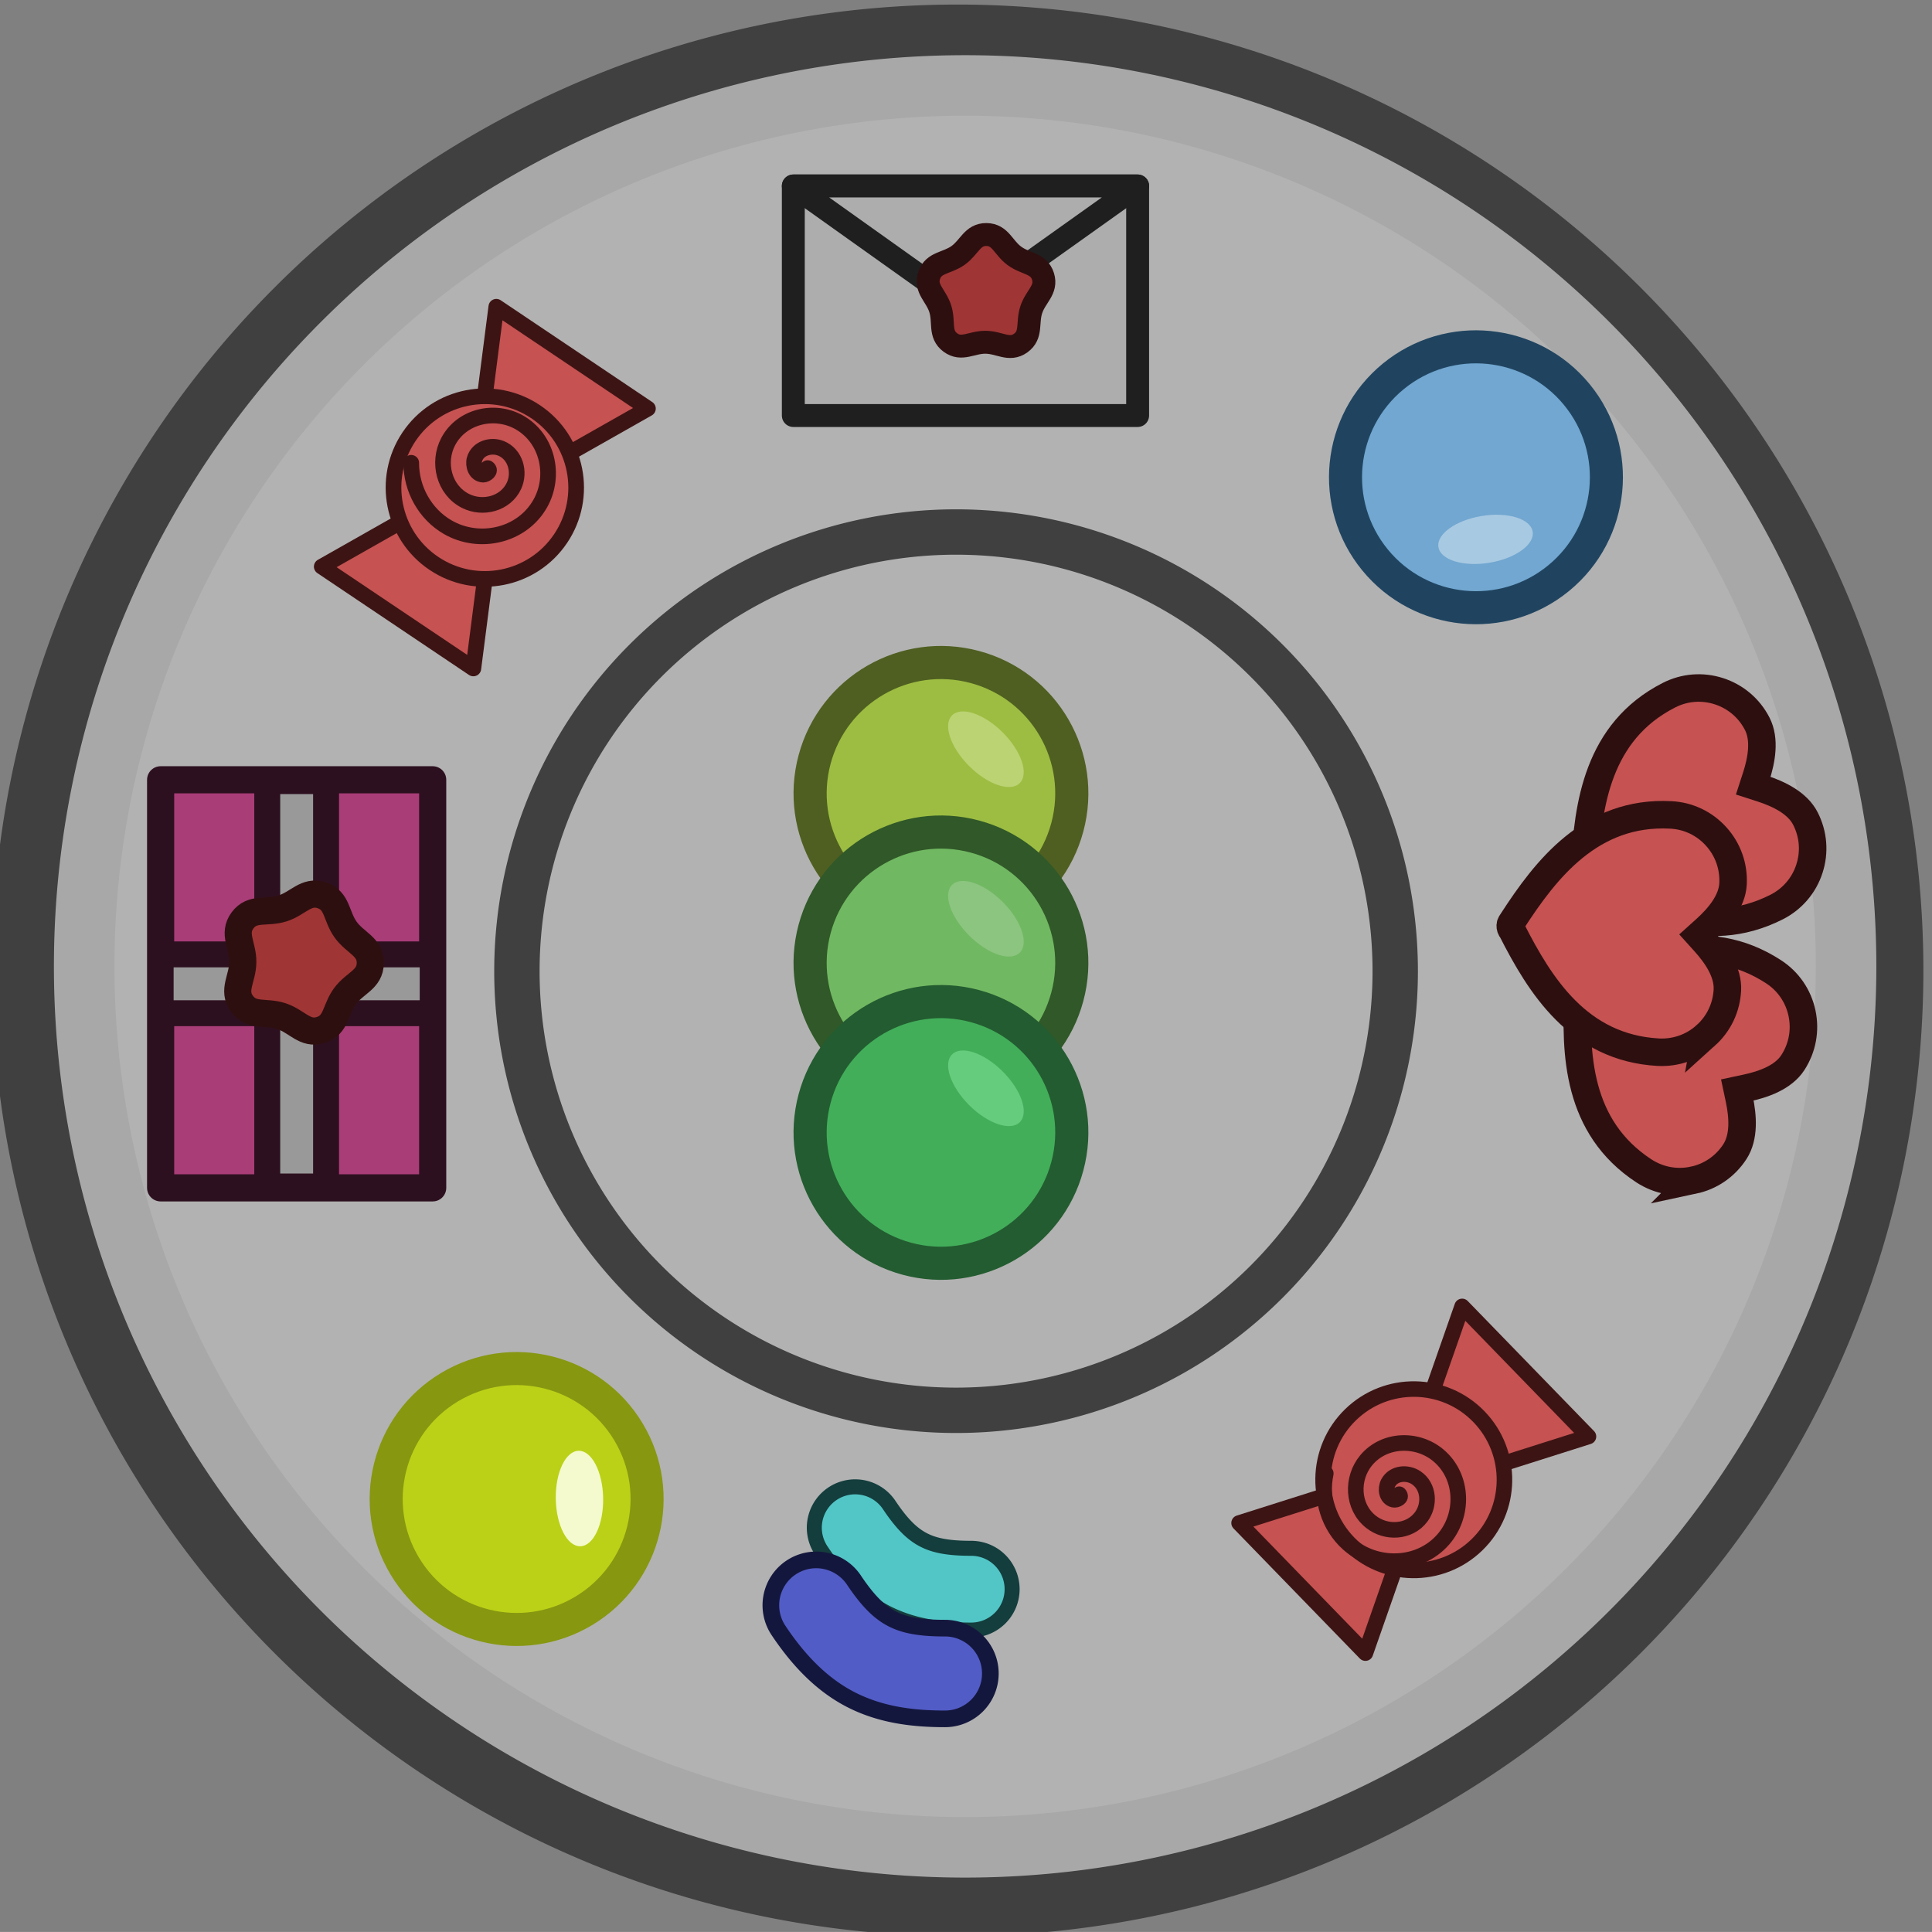 <?xml version="1.0" encoding="UTF-8" standalone="no"?>
<!-- Created with Inkscape (http://www.inkscape.org/) -->

<svg
   width="242.932"
   height="242.924"
   viewBox="0 0 64.276 64.274"
   version="1.1"
   id="svg1"
   xml:space="preserve"
   sodipodi:docname="round_candy_table_1.svg"
   inkscape:version="1.3.1 (91b66b0783, 2023-11-16, custom)"
   inkscape:export-filename="round_candy_table.svg"
   inkscape:export-xdpi="96"
   inkscape:export-ydpi="96"
   xmlns:inkscape="http://www.inkscape.org/namespaces/inkscape"
   xmlns:sodipodi="http://sodipodi.sourceforge.net/DTD/sodipodi-0.dtd"
   xmlns="http://www.w3.org/2000/svg"
   xmlns:svg="http://www.w3.org/2000/svg"><rect x="0" y="0" width="64.276" height="64.274" fill="#808080" stroke="none"/><sodipodi:namedview
     id="namedview1"
     pagecolor="#ffffff"
     bordercolor="#000000"
     borderopacity="0.25"
     inkscape:showpageshadow="2"
     inkscape:pageopacity="0.0"
     inkscape:pagecheckerboard="0"
     inkscape:deskcolor="#d1d1d1"
     inkscape:document-units="mm"
     inkscape:zoom="6.6778117"
     inkscape:cx="45.898269"
     inkscape:cy="45.898269"
     inkscape:window-width="1440"
     inkscape:window-height="840"
     inkscape:window-x="0"
     inkscape:window-y="0"
     inkscape:window-maximized="1"
     inkscape:current-layer="svg1" /><defs
     id="defs1" /><path
     id="path2"
     style="fill:#404040;fill-opacity:1;stroke:none;stroke-width:2;stroke-linejoin:round;stroke-dasharray:none;stroke-opacity:1"
     sodipodi:type="inkscape:offset"
     inkscape:radius="0"
     inkscape:original="M 1248.1875 627.01367 A 29.104166 29.104166 0 0 0 1219.084 656.11719 A 29.104166 29.104166 0 0 0 1248.1875 685.2207 A 29.104166 29.104166 0 0 0 1277.293 656.11719 A 29.104166 29.104166 0 0 0 1248.1875 627.01367 z "
     d="m 1248.188,627.014 a 29.104,29.104 0 0 0 -29.104,29.104 29.104,29.104 0 0 0 29.104,29.104 29.104,29.104 0 0 0 29.105,-29.104 29.104,29.104 0 0 0 -29.105,-29.104 z"
     transform="matrix(1.104,0,0,-1.104,-1346.142,756.637)" /><path
     id="circle2-0"
     style="fill:#b2b2b2;fill-opacity:1;stroke:#a8a8a8;stroke-width:2;stroke-linejoin:round;stroke-dasharray:none;stroke-opacity:1"
     sodipodi:type="inkscape:offset"
     inkscape:radius="0"
     inkscape:original="M 1248.1875 627.01367 A 29.104166 29.104166 0 0 0 1219.084 656.11719 A 29.104166 29.104166 0 0 0 1248.1875 685.2207 A 29.104166 29.104166 0 0 0 1277.293 656.11719 A 29.104166 29.104166 0 0 0 1248.1875 627.01367 z "
     d="m 1248.188,627.014 a 29.104,29.104 0 0 0 -29.104,29.104 29.104,29.104 0 0 0 29.104,29.104 29.104,29.104 0 0 0 29.105,-29.104 29.104,29.104 0 0 0 -29.105,-29.104 z"
     transform="matrix(1.007,0,0,-1.007,-1224.817,692.862)" /><path
     id="circle2-0-3"
     style="fill:#b2b2b2;fill-opacity:1;stroke:#404040;stroke-width:3.007;stroke-linejoin:round;stroke-dasharray:none;stroke-opacity:1"
     sodipodi:type="inkscape:offset"
     inkscape:radius="0"
     inkscape:original="M 1248.1875 627.01367 A 29.104166 29.104166 0 0 0 1219.084 656.11719 A 29.104166 29.104166 0 0 0 1248.1875 685.2207 A 29.104166 29.104166 0 0 0 1277.293 656.11719 A 29.104166 29.104166 0 0 0 1248.1875 627.01367 z "
     d="m 1248.188,627.014 a 29.104,29.104 0 0 0 -29.104,29.104 29.104,29.104 0 0 0 29.104,29.104 29.104,29.104 0 0 0 29.105,-29.104 29.104,29.104 0 0 0 -29.105,-29.104 z"
     transform="matrix(0.502,0,0,-0.502,-594.783,361.681)" /><rect
     style="fill:#a93d78;fill-opacity:1;fill-rule:evenodd;stroke:#2d101f;stroke-width:0.903;stroke-linecap:round;stroke-linejoin:round;stroke-miterlimit:20;stroke-dasharray:none;stroke-opacity:1"
     id="rect31-9-0"
     width="13.576"
     height="9.051"
     x="25.943"
     y="-14.395"
     transform="rotate(90)" /><rect
     style="fill:#999999;fill-opacity:1;fill-rule:evenodd;stroke:#2d101f;stroke-width:0.863;stroke-linecap:round;stroke-linejoin:round;stroke-miterlimit:20;stroke-dasharray:none;stroke-opacity:1"
     id="rect31-9-3-4"
     width="13.487"
     height="1.957"
     x="25.987"
     y="-10.848"
     transform="rotate(90)" /><rect
     style="fill:#999999;fill-opacity:1;fill-rule:evenodd;stroke:#2d101f;stroke-width:0.863;stroke-linecap:round;stroke-linejoin:round;stroke-miterlimit:20;stroke-dasharray:none;stroke-opacity:1"
     id="rect31-9-8-1"
     width="1.957"
     height="9.05"
     x="31.752"
     y="-14.395"
     transform="rotate(90)" /><path
     sodipodi:type="star"
     style="fill:#a03535;fill-opacity:1;fill-rule:evenodd;stroke:#2e0f0f;stroke-width:1.384;stroke-linecap:round;stroke-linejoin:round;stroke-miterlimit:20;stroke-dasharray:none;stroke-opacity:1"
     id="path37-68-3"
     inkscape:flatsided="false"
     sodipodi:sides="5"
     sodipodi:cx="1535.6332"
     sodipodi:cy="539.03607"
     sodipodi:r1="3.6127491"
     sodipodi:r2="2.8901989"
     sodipodi:arg1="0.95054684"
     sodipodi:arg2="1.5788654"
     inkscape:rounded="0.4"
     inkscape:randomized="0"
     d="m 1537.733,541.976 c -0.691,0.494 -1.274,-0.043 -2.123,-0.05 -0.85,-0.007 -1.44,0.52 -2.124,0.015 -0.683,-0.505 -0.353,-1.225 -0.609,-2.035 -0.256,-0.81 -0.94,-1.209 -0.671,-2.015 0.269,-0.806 1.056,-0.714 1.747,-1.208 0.691,-0.494 0.86,-1.268 1.709,-1.261 0.85,0.007 1.005,0.783 1.688,1.288 0.683,0.505 1.471,0.426 1.727,1.236 0.256,0.81 -0.434,1.198 -0.703,2.004 -0.269,0.806 0.05,1.531 -0.642,2.025 z"
     inkscape:transform-center-x="-0.15039332"
     inkscape:transform-center-y="0.0039829969"
     transform="matrix(0,0.652,-0.652,0,361.414,-969.212)" /><g
     id="g16-2-3"
     transform="matrix(-0.243,0.199,-0.199,-0.243,536.735,-183.074)"><circle
       style="fill:#71a7d0;fill-opacity:1;fill-rule:evenodd;stroke:#204460;stroke-width:3.5;stroke-linecap:round;stroke-linejoin:round;stroke-miterlimit:20;stroke-dasharray:none;stroke-opacity:1"
       id="path15-4-2"
       cx="1602.493"
       cy="493.595"
       r="13.817" /><ellipse
       style="fill:#a8c9e2;fill-opacity:1;fill-rule:evenodd;stroke:none;stroke-width:3.5;stroke-linecap:round;stroke-linejoin:round;stroke-miterlimit:20;stroke-dasharray:none;stroke-opacity:1"
       id="path16-9-6-2"
       cx="1634.659"
       cy="-380.436"
       rx="5.058"
       ry="2.509"
       transform="rotate(30)" /></g><g
     id="g33-7-2"
     transform="matrix(-0.315,0,0,-0.315,547.675,188.689)"><g
       id="g25-7"
       transform="rotate(-165,1620.571,520.847)"><circle
         style="fill:#9dbd42;fill-opacity:1;fill-rule:evenodd;stroke:#4f5f21;stroke-width:3.5;stroke-linecap:round;stroke-linejoin:round;stroke-miterlimit:20;stroke-dasharray:none;stroke-opacity:1"
         id="path15-32-2-3"
         cx="1603.965"
         cy="531.122"
         r="13.817" /><ellipse
         style="fill:#bbd373;fill-opacity:1;fill-rule:evenodd;stroke:none;stroke-width:3.5;stroke-linecap:round;stroke-linejoin:round;stroke-miterlimit:20;stroke-dasharray:none;stroke-opacity:1"
         id="path16-7-91-0"
         cx="1654.697"
         cy="-348.672"
         rx="5.058"
         ry="2.509"
         transform="rotate(30)" /></g><g
       id="g23-55-2"
       transform="rotate(180,1620.882,495.455)"><g
         id="g16-4-3"
         transform="rotate(15,1602.493,493.595)"><circle
           style="fill:#71b862;fill-opacity:1;fill-rule:evenodd;stroke:#305828;stroke-width:3.5;stroke-linecap:round;stroke-linejoin:round;stroke-miterlimit:20;stroke-dasharray:none;stroke-opacity:1"
           id="path15-18-4"
           cx="1602.493"
           cy="493.595"
           r="13.817" /><ellipse
           style="fill:#8bc57f;fill-opacity:1;fill-rule:evenodd;stroke:none;stroke-width:3.5;stroke-linecap:round;stroke-linejoin:round;stroke-miterlimit:20;stroke-dasharray:none;stroke-opacity:1"
           id="path16-83-8"
           cx="1634.659"
           cy="-380.436"
           rx="5.058"
           ry="2.509"
           transform="rotate(30)" /></g></g><g
       id="g27-5-8"
       transform="rotate(-165,1634.203,515.634)"><circle
         style="fill:#42ae5a;fill-opacity:1;fill-rule:evenodd;stroke:#235c30;stroke-width:3.5;stroke-linecap:round;stroke-linejoin:round;stroke-miterlimit:20;stroke-dasharray:none;stroke-opacity:1"
         id="path15-32-7-0-9"
         cx="1638.684"
         cy="551.936"
         r="13.817" /><ellipse
         style="fill:#66cc7d;fill-opacity:1;fill-rule:evenodd;stroke:none;stroke-width:3.5;stroke-linecap:round;stroke-linejoin:round;stroke-miterlimit:20;stroke-dasharray:none;stroke-opacity:1"
         id="path16-7-9-9-5"
         cx="1695.172"
         cy="-348.006"
         rx="5.058"
         ry="2.509"
         transform="rotate(30)" /></g></g><g
     id="g16-2-3-3-3"
     transform="matrix(-0.312,-0.036,0.036,-0.312,499.395,261.566)"><circle
       style="fill:#bbd117;fill-opacity:1;fill-rule:evenodd;stroke:#879710;stroke-width:3.5;stroke-linecap:round;stroke-linejoin:round;stroke-miterlimit:20;stroke-dasharray:none;stroke-opacity:1"
       id="path15-4-2-6-3"
       cx="-1368.121"
       cy="969.467"
       r="13.817"
       transform="rotate(-127.558)" /><ellipse
       style="fill:#f4face;fill-opacity:1;fill-rule:evenodd;stroke:none;stroke-width:3.5;stroke-linecap:round;stroke-linejoin:round;stroke-miterlimit:20;stroke-dasharray:none;stroke-opacity:1"
       id="path16-9-6-2-6-0"
       cx="-700.032"
       cy="1516.988"
       rx="5.058"
       ry="2.509"
       transform="rotate(-97.558)" /></g><path
     id="rect35-23"
     style="fill:#c65252;fill-rule:evenodd;stroke:#3d1414;stroke-width:0.521;stroke-linecap:round;stroke-linejoin:round;stroke-miterlimit:20;stroke-dasharray:none;stroke-opacity:1"
     d="m 21.556,13.593 -5.91,3.35 0.866,-6.738 z"
     sodipodi:nodetypes="cccc" /><path
     id="rect35-2-7"
     style="fill:#c65252;fill-rule:evenodd;stroke:#3d1414;stroke-width:0.521;stroke-linecap:round;stroke-linejoin:round;stroke-miterlimit:20;stroke-dasharray:none;stroke-opacity:1"
     d="m 15.748,22.239 0.866,-6.738 -5.91,3.35 z"
     sodipodi:nodetypes="cccc" /><circle
     style="fill:#c65252;fill-opacity:1;fill-rule:evenodd;stroke:#3d1414;stroke-width:0.521;stroke-linecap:round;stroke-linejoin:round;stroke-miterlimit:20;stroke-dasharray:none;stroke-opacity:1"
     id="path35-2-7"
     cx="4.472"
     cy="-22.435"
     r="3.038"
     transform="rotate(123.89)" /><path
     sodipodi:type="spiral"
     style="fill:none;fill-rule:evenodd;stroke:#3d1414;stroke-width:2.076;stroke-linecap:round;stroke-linejoin:round;stroke-dasharray:none;stroke-opacity:1"
     id="path36-4-8"
     sodipodi:cx="1681.2065"
     sodipodi:cy="473.76953"
     sodipodi:expansion="1"
     sodipodi:revolution="2.4166667"
     sodipodi:radius="10.168086"
     sodipodi:argument="-14.137167"
     sodipodi:t0="0"
     d="m 1681.207,473.77 c 0,-0.633 0.853,-0.312 1.052,0 0.539,0.846 -0.237,1.844 -1.052,2.104 -1.458,0.464 -2.861,-0.714 -3.156,-2.104 -0.433,-2.04 1.193,-3.895 3.156,-4.207 2.616,-0.416 4.936,1.672 5.259,4.207 0.406,3.191 -2.151,5.981 -5.259,6.311 -3.765,0.399 -7.028,-2.63 -7.363,-6.311 -0.395,-4.338 3.109,-8.076 7.363,-8.415 4.912,-0.391 9.125,3.588 9.467,8.415 0.246,3.482 -1.494,6.875 -4.383,8.806"
     transform="matrix(-0.14,0.208,-0.208,-0.14,350.138,-267.791)" /><path
     id="rect35-23-4"
     style="fill:#c65252;fill-rule:evenodd;stroke:#3d1414;stroke-width:0.517;stroke-linecap:round;stroke-linejoin:round;stroke-miterlimit:20;stroke-dasharray:none;stroke-opacity:1"
     d="m 52.847,47.792 -6.43,2.039 2.227,-6.368 z"
     sodipodi:nodetypes="cccc" /><path
     id="rect35-2-7-1"
     style="fill:#c65252;fill-rule:evenodd;stroke:#3d1414;stroke-width:0.517;stroke-linecap:round;stroke-linejoin:round;stroke-miterlimit:20;stroke-dasharray:none;stroke-opacity:1"
     d="m 45.426,54.998 2.227,-6.368 -6.43,2.039 z"
     sodipodi:nodetypes="cccc" /><circle
     style="fill:#c65252;fill-opacity:1;fill-rule:evenodd;stroke:#3d1414;stroke-width:0.517;stroke-linecap:round;stroke-linejoin:round;stroke-miterlimit:20;stroke-dasharray:none;stroke-opacity:1"
     id="path35-2-7-8"
     cx="0.554"
     cy="-68.085"
     r="3.017"
     transform="rotate(135.84)" /><path
     sodipodi:type="spiral"
     style="fill:none;fill-rule:evenodd;stroke:#3d1414;stroke-width:2.076;stroke-linecap:round;stroke-linejoin:round;stroke-dasharray:none;stroke-opacity:1"
     id="path36-4-8-7"
     sodipodi:cx="1681.2065"
     sodipodi:cy="473.76953"
     sodipodi:expansion="1"
     sodipodi:revolution="2.4166667"
     sodipodi:radius="10.168086"
     sodipodi:argument="-14.137167"
     sodipodi:t0="0"
     d="m 1681.207,473.77 c 0,-0.633 0.853,-0.312 1.052,0 0.539,0.846 -0.237,1.844 -1.052,2.104 -1.458,0.464 -2.861,-0.714 -3.156,-2.104 -0.433,-2.04 1.193,-3.895 3.156,-4.207 2.616,-0.416 4.936,1.672 5.259,4.207 0.406,3.191 -2.151,5.981 -5.259,6.311 -3.765,0.399 -7.028,-2.63 -7.363,-6.311 -0.395,-4.338 3.109,-8.076 7.363,-8.415 4.912,-0.391 9.125,3.588 9.467,8.415 0.246,3.482 -1.494,6.875 -4.383,8.806"
     transform="matrix(-0.179,0.174,-0.174,-0.179,429.922,-158.013)" /><path
     style="color:#000000;fill:#52c6c6;fill-opacity:1;fill-rule:evenodd;stroke:#143d3d;stroke-width:0.499;stroke-linecap:round;stroke-linejoin:round;stroke-miterlimit:20;stroke-dasharray:none;stroke-opacity:1"
     d="m 28.717,49.492 a 1.36,1.36 0 0 0 -1.021,0.203 1.36,1.36 0 0 0 -0.375,1.887 c 0.618,0.926 1.324,1.644 2.193,2.084 0.869,0.44 1.81,0.565 2.798,0.565 a 1.36,1.36 0 0 0 1.36,-1.36 1.36,1.36 0 0 0 -1.36,-1.36 c -0.764,0 -1.215,-0.092 -1.569,-0.271 -0.354,-0.179 -0.702,-0.483 -1.16,-1.169 a 1.36,1.36 0 0 0 -0.866,-0.579 z"
     id="path39-5-87-0" /><path
     style="color:#000000;fill:#525cc6;fill-opacity:1;fill-rule:evenodd;stroke:#14173d;stroke-width:0.554;stroke-linecap:round;stroke-linejoin:round;stroke-miterlimit:20;stroke-dasharray:none;stroke-opacity:1"
     d="m 27.45,51.926 a 1.509,1.509 0 0 0 -1.133,0.225 1.509,1.509 0 0 0 -0.416,2.094 c 0.686,1.027 1.47,1.825 2.433,2.313 0.964,0.488 2.008,0.627 3.105,0.627 a 1.509,1.509 0 0 0 1.509,-1.509 1.509,1.509 0 0 0 -1.509,-1.509 c -0.848,0 -1.348,-0.102 -1.741,-0.301 -0.393,-0.199 -0.779,-0.536 -1.288,-1.297 a 1.509,1.509 0 0 0 -0.961,-0.642 z"
     id="path39-5-3-1" /><rect
     style="fill:#adadad;fill-opacity:1;fill-rule:evenodd;stroke:#1f1f1f;stroke-width:0.762;stroke-linecap:round;stroke-linejoin:round;stroke-miterlimit:20;stroke-dasharray:none;stroke-opacity:1"
     id="rect31-4-9"
     width="11.455"
     height="7.637"
     x="26.393"
     y="6.187" /><path
     id="rect31-6-0"
     style="fill:#adadad;fill-opacity:1;fill-rule:evenodd;stroke:#1f1f1f;stroke-width:0.762;stroke-linecap:round;stroke-linejoin:round;stroke-miterlimit:20;stroke-dasharray:none;stroke-opacity:1"
     d="m 26.393,6.187 5.728,4.079 5.728,-4.079 z"
     sodipodi:nodetypes="cccc" /><path
     sodipodi:type="star"
     style="fill:#a03535;fill-opacity:1;fill-rule:evenodd;stroke:#2e0f0f;stroke-width:1.384;stroke-linecap:round;stroke-linejoin:round;stroke-miterlimit:20;stroke-dasharray:none;stroke-opacity:1"
     id="path37-91-5"
     inkscape:flatsided="false"
     sodipodi:sides="5"
     sodipodi:cx="1535.6332"
     sodipodi:cy="539.03607"
     sodipodi:r1="3.6127491"
     sodipodi:r2="2.8901989"
     sodipodi:arg1="0.95054684"
     sodipodi:arg2="1.5788654"
     inkscape:rounded="0.4"
     inkscape:randomized="0"
     d="m 1537.733,541.976 c -0.691,0.494 -1.274,-0.043 -2.123,-0.05 -0.85,-0.007 -1.44,0.52 -2.124,0.015 -0.683,-0.505 -0.353,-1.225 -0.609,-2.035 -0.256,-0.81 -0.94,-1.209 -0.671,-2.015 0.269,-0.806 1.056,-0.714 1.747,-1.208 0.691,-0.494 0.86,-1.268 1.709,-1.261 0.85,0.007 1.005,0.783 1.688,1.288 0.683,0.505 1.471,0.426 1.727,1.236 0.256,0.81 -0.434,1.198 -0.703,2.004 -0.269,0.806 0.05,1.531 -0.642,2.025 z"
     inkscape:transform-center-x="-0.0033896146"
     inkscape:transform-center-y="-0.12778787"
     transform="matrix(0.551,0,0,0.551,-813.333,-287.215)" /><g
     id="g35-5"
     transform="matrix(-0.029,0.559,-0.559,-0.029,324.206,-869.25)"><path
       d="m 1645.679,393.814 c -0.271,-1.01 -0.917,-1.85 -1.822,-2.373 -0.905,-0.522 -2.129,-0.367 -3.139,-0.097 l -0.528,0.141 -0.144,-0.536 c -0.271,-1.01 -0.749,-2.152 -1.654,-2.674 -0.902,-0.521 -1.957,-0.659 -2.963,-0.39 -1.01,0.271 -1.854,0.918 -2.374,1.824 -2.382,4.126 -0.471,8.112 1.333,11.237 0.055,0.095 0.098,0.195 0.186,0.246 0.088,0.051 0.198,0.07 0.305,0.041 3.638,-2e-5 8.003,-0.333 10.403,-4.454 0.522,-0.905 0.666,-1.956 0.395,-2.967 z"
       id="path3-3-9-4-8-89"
       style="fill:#c65252;fill-opacity:1;stroke:#2e0f0f;stroke-width:1.635;stroke-dasharray:none;stroke-opacity:1"
       sodipodi:nodetypes="ssscssscssccs" /><path
       d="m 1626.836,387.889 c -1.01,-0.271 -2.06,-0.131 -2.965,0.391 -0.905,0.522 -1.383,1.66 -1.653,2.67 l -0.141,0.528 -0.536,-0.144 c -1.01,-0.271 -2.238,-0.427 -3.143,0.096 -0.902,0.521 -1.549,1.365 -1.819,2.371 -0.271,1.01 -0.132,2.065 0.393,2.968 2.382,4.126 6.79,4.464 10.399,4.464 0.11,-8e-5 0.218,0.013 0.306,-0.038 0.088,-0.051 0.16,-0.137 0.188,-0.243 1.819,-3.15 3.713,-7.098 1.344,-11.237 -0.523,-0.905 -1.361,-1.555 -2.372,-1.826 z"
       id="path3-3-9-4-8-8-7"
       style="fill:#c65252;fill-opacity:1;stroke:#2e0f0f;stroke-width:1.635;stroke-dasharray:none;stroke-opacity:1"
       sodipodi:nodetypes="ssscssscssccs" /><path
       d="m 1637.051,393.529 c -0.74,-0.74 -1.719,-1.144 -2.764,-1.144 -1.045,0 -2.027,0.746 -2.767,1.486 l -0.386,0.386 -0.392,-0.392 c -0.74,-0.74 -1.725,-1.489 -2.77,-1.489 -1.042,0 -2.024,0.407 -2.761,1.144 -0.74,0.74 -1.147,1.722 -1.144,2.767 0,4.765 3.648,7.261 6.773,9.065 0.095,0.055 0.183,0.12 0.284,0.12 0.102,0 0.207,-0.039 0.284,-0.117 3.15,-1.819 6.765,-4.29 6.782,-9.059 0,-1.045 -0.401,-2.027 -1.141,-2.767 z"
       id="path3-3-9-4-1"
       style="fill:#c65252;fill-opacity:1;stroke:#2e0f0f;stroke-width:1.635;stroke-dasharray:none;stroke-opacity:1"
       sodipodi:nodetypes="ssscssscssccs" /></g></svg>
